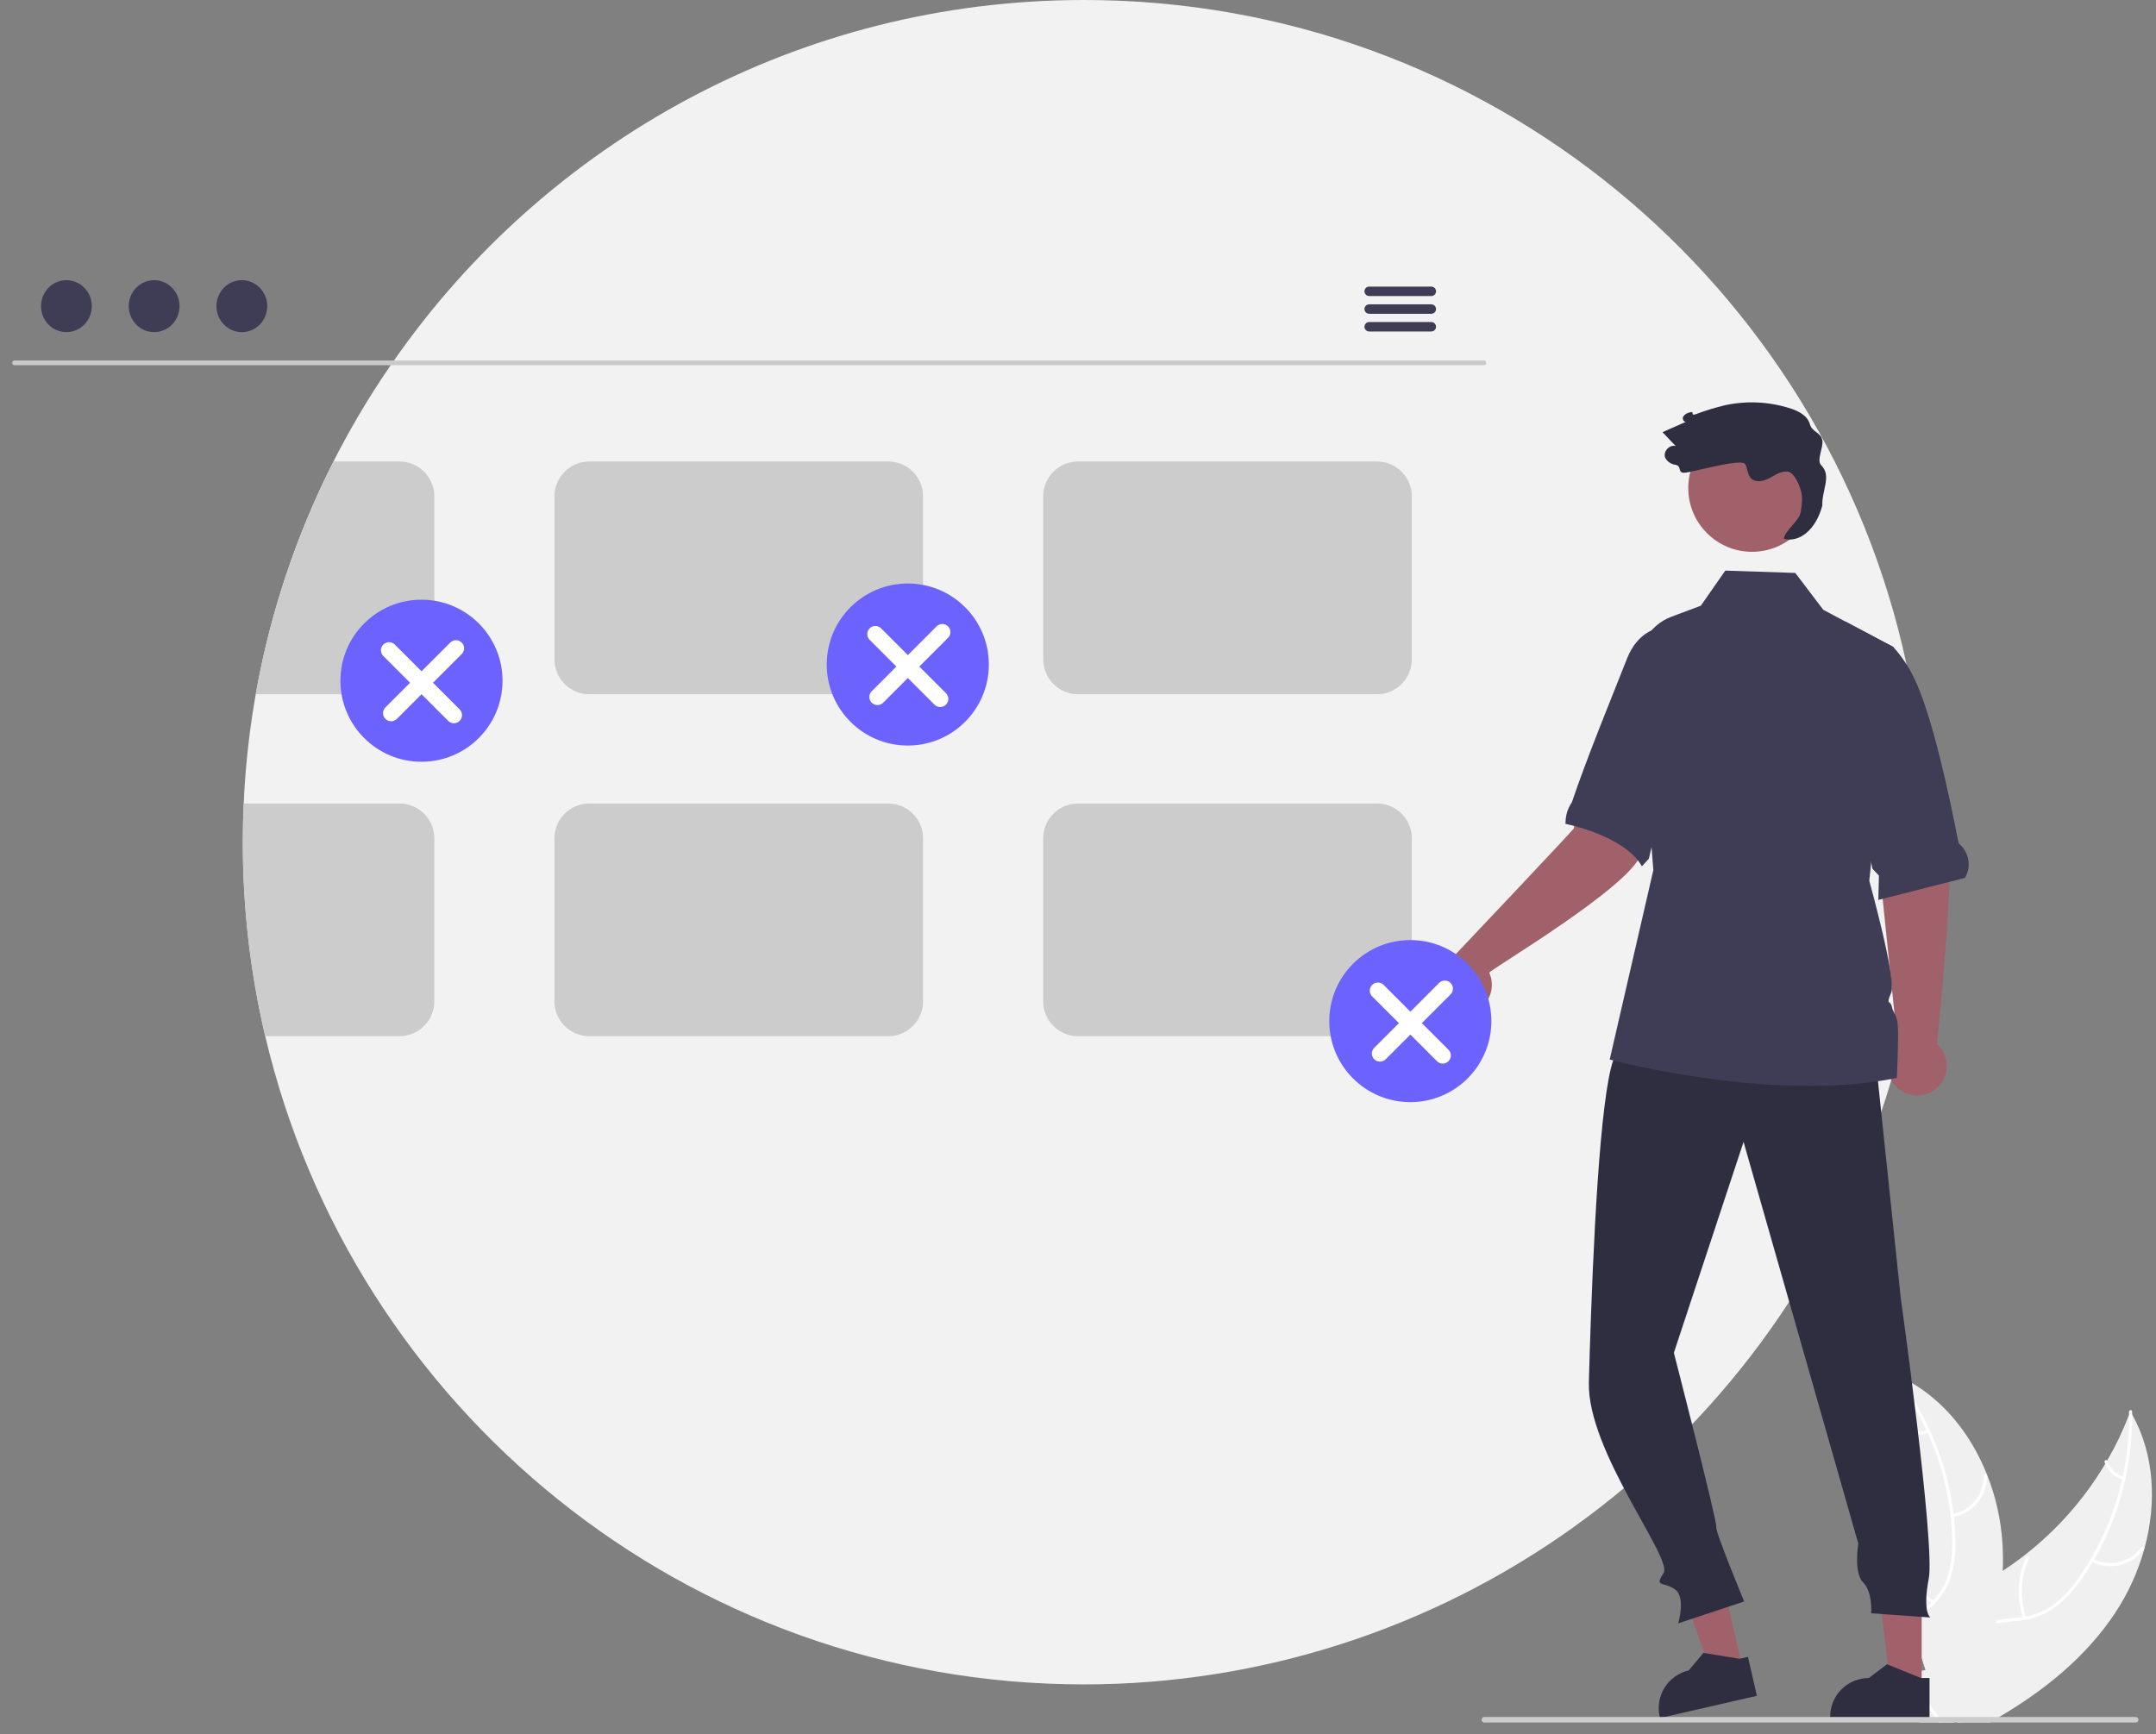 <svg width="133" height="107" viewBox="0 0 133 107" fill="none" xmlns="http://www.w3.org/2000/svg">
<rect x="0" y="0" width="133" height="107" fill="#808080" stroke="none"/>
<g clip-path="url(#clip0_81_6014)">
<path d="M118.772 51.963C118.772 52.917 118.746 53.865 118.695 54.806C118.507 58.325 117.962 61.816 117.066 65.223C117.065 65.225 117.065 65.225 117.066 65.226C116.949 65.677 116.824 66.126 116.692 66.571C116.686 66.593 116.681 66.613 116.673 66.633C116.478 67.3 116.27 67.962 116.048 68.617V68.618C112.564 78.91 105.947 87.85 97.127 94.183C88.308 100.515 77.728 103.922 66.875 103.925C42.328 103.925 21.762 86.862 16.363 63.934C15.44 60.011 14.976 55.993 14.979 51.963C14.979 51.162 14.997 50.365 15.033 49.573C15.463 39.886 18.605 30.516 24.101 22.532C24.167 22.434 24.234 22.337 24.303 22.241C33.681 8.795 49.253 0 66.875 0C91.78 0 112.586 17.564 117.612 40.996L117.614 40.999C117.938 42.509 118.195 44.042 118.385 45.598C118.644 47.71 118.773 49.835 118.772 51.963Z" fill="#F2F2F2"/>
<path d="M132.286 95.546C131.898 96.949 131.293 98.282 130.493 99.497C128.703 102.206 126.143 104.277 123.329 105.935C123.134 106.052 122.936 106.165 122.738 106.277H120.764L120.695 106.119V106.118L120.615 105.935L120.605 105.914L120.601 105.935L120.522 106.277H119.553C119.472 106.164 119.393 106.05 119.316 105.935C119.203 105.767 119.094 105.598 118.991 105.426C118.808 105.124 118.646 104.812 118.503 104.49C118.486 104.454 118.472 104.418 118.457 104.382L118.522 104.312L118.254 103.138L118.793 103.049L118.202 101.224C118.224 101.157 118.248 101.089 118.274 101.022C118.605 100.182 119.227 99.555 119.965 99.028C120.725 98.484 121.61 98.048 122.423 97.594C122.804 97.38 123.18 97.155 123.545 96.916V96.915C124.013 96.612 124.466 96.288 124.906 95.943C124.913 95.938 124.92 95.933 124.927 95.927C124.933 95.923 124.939 95.918 124.944 95.913C126.915 94.371 128.583 92.477 129.863 90.325L129.864 90.325L129.864 90.325L129.865 90.324L129.865 90.323C129.908 90.255 129.948 90.186 129.988 90.115V90.114C130.512 89.211 130.963 88.268 131.337 87.293V87.292C131.366 87.22 131.391 87.148 131.419 87.076C131.456 87.14 131.492 87.203 131.526 87.266L131.527 87.266L131.527 87.266L131.527 87.267L131.528 87.267C132.918 89.758 133.05 92.758 132.286 95.546Z" fill="#F0F0F0"/>
<path d="M131.528 87.267C131.542 88.597 131.404 89.923 131.116 91.221C130.987 91.814 130.826 92.401 130.635 92.978C130.262 94.106 129.776 95.193 129.182 96.222C129.149 96.278 129.118 96.332 129.083 96.387V96.388C128.83 96.816 128.555 97.231 128.259 97.631C127.812 98.269 127.259 98.825 126.625 99.276C126.107 99.619 125.521 99.846 124.907 99.941C124.793 99.963 124.675 99.978 124.556 99.993C124.082 100.049 123.591 100.07 123.121 100.171C122.883 100.218 122.651 100.292 122.43 100.393C121.673 100.745 121.247 101.481 121.061 102.268C121.028 102.406 121.002 102.545 120.982 102.684C120.826 103.753 120.998 104.865 120.909 105.935C120.899 106.049 120.886 106.164 120.87 106.277H120.764L120.695 106.119V106.118C120.702 106.057 120.708 105.997 120.714 105.935C120.748 105.409 120.753 104.882 120.727 104.355C120.721 104.118 120.717 103.88 120.72 103.642C120.723 103.451 120.73 103.26 120.744 103.07V103.069C120.754 102.951 120.766 102.835 120.781 102.719C120.827 102.363 120.914 102.013 121.042 101.678C121.167 101.332 121.363 101.017 121.618 100.753C121.873 100.489 122.181 100.281 122.522 100.145C122.73 100.067 122.944 100.007 123.163 99.965C123.643 99.874 124.139 99.85 124.622 99.79C124.674 99.784 124.725 99.777 124.775 99.769C124.84 99.759 124.903 99.747 124.966 99.736C125.598 99.623 126.195 99.364 126.709 98.979C127.32 98.495 127.851 97.918 128.283 97.268C128.519 96.931 128.742 96.586 128.95 96.232C128.95 96.232 128.95 96.231 128.95 96.231C128.95 96.231 128.95 96.231 128.95 96.231C128.951 96.231 128.951 96.231 128.951 96.231C128.951 96.23 128.951 96.23 128.951 96.23C128.962 96.213 128.972 96.197 128.982 96.18L128.983 96.177C129.875 94.651 130.526 92.997 130.913 91.272C130.926 91.209 130.94 91.146 130.954 91.083C131.22 89.838 131.349 88.567 131.337 87.293V87.292C131.337 87.232 131.336 87.173 131.334 87.112C131.331 86.989 131.522 86.962 131.525 87.085C131.526 87.145 131.528 87.206 131.526 87.266C131.526 87.266 131.527 87.266 131.527 87.266C131.527 87.266 131.527 87.266 131.527 87.266C131.527 87.267 131.528 87.267 131.528 87.267C131.528 87.267 131.528 87.267 131.528 87.267Z" fill="white"/>
<path d="M129.002 96.348C129.548 96.626 130.175 96.7 130.771 96.558C131.367 96.415 131.893 96.065 132.255 95.57C132.328 95.47 132.176 95.352 132.103 95.452C131.766 95.914 131.276 96.24 130.721 96.371C130.166 96.503 129.582 96.431 129.075 96.169C128.965 96.113 128.892 96.291 129.002 96.348Z" fill="white"/>
<path d="M124.985 99.793C124.585 98.604 124.648 97.308 125.161 96.164C125.212 96.051 125.033 95.978 124.983 96.091C124.452 97.283 124.389 98.631 124.807 99.867C124.847 99.985 125.024 99.91 124.985 99.793Z" fill="white"/>
<path d="M131.01 91.1C130.776 91.037 130.562 90.917 130.386 90.75C130.211 90.583 130.079 90.375 130.003 90.145C129.965 90.026 129.787 90.102 129.826 90.219C129.91 90.473 130.056 90.703 130.25 90.887C130.443 91.072 130.679 91.207 130.937 91.279C130.961 91.288 130.987 91.287 131.01 91.278C131.034 91.268 131.052 91.249 131.063 91.226C131.072 91.203 131.072 91.176 131.062 91.153C131.052 91.129 131.034 91.11 131.01 91.1Z" fill="white"/>
<path d="M123.546 96.915V96.916C123.501 97.942 123.373 98.961 123.163 99.965V99.967C123.152 100.036 123.136 100.103 123.121 100.171C122.775 101.724 122.29 103.242 121.672 104.708C121.502 105.121 121.323 105.531 121.136 105.935C121.084 106.05 121.031 106.164 120.977 106.277H120.765L120.696 106.119V106.118L120.616 105.935L120.605 105.914L120.601 105.935L120.522 106.277H118.472L118.074 105.935L117.493 105.437L118.305 104.55L118.438 104.404L118.458 104.382L118.522 104.312L118.254 103.138L118.793 103.049L118.203 101.224L117.923 100.362L117.853 100.145L117.444 98.883L116.211 99.114L116.011 98.411C116.38 97.553 116.688 96.67 116.931 95.768C116.933 95.761 116.935 95.755 116.937 95.748C117.588 93.319 117.784 90.79 117.513 88.29V88.288C117.505 88.208 117.495 88.126 117.483 88.047V88.044C117.36 87.008 117.153 85.983 116.864 84.981C116.844 84.905 116.821 84.83 116.799 84.755C116.865 84.784 116.93 84.811 116.996 84.84L116.997 84.842H117C117.105 84.888 117.209 84.936 117.311 84.988C119.757 86.178 121.556 88.412 122.578 90.987C122.581 90.994 122.584 91 122.587 91.007C123.12 92.357 123.438 93.782 123.529 95.231C123.563 95.792 123.569 96.354 123.546 96.915Z" fill="#F0F0F0"/>
<path d="M119.826 106.277H119.599C119.528 106.161 119.45 106.047 119.373 105.935C119.249 105.762 119.122 105.592 118.991 105.426C118.878 105.282 118.765 105.14 118.652 104.998C118.534 104.85 118.418 104.702 118.305 104.55L118.438 104.404C118.46 104.432 118.481 104.461 118.504 104.49C118.871 104.974 119.268 105.439 119.608 105.935C119.684 106.047 119.757 106.161 119.826 106.277Z" fill="white"/>
<path d="M116.752 84.836C116.789 84.883 116.828 84.932 116.864 84.981C117.143 85.344 117.407 85.718 117.656 86.105C118.1 86.786 118.494 87.498 118.835 88.236C118.862 88.294 118.889 88.353 118.915 88.411C119.645 90.024 120.121 91.74 120.326 93.499C120.329 93.516 120.33 93.531 120.332 93.549C120.379 93.959 120.409 94.371 120.423 94.785C120.469 95.563 120.392 96.344 120.195 97.099C120.167 97.198 120.135 97.295 120.101 97.39C120.014 97.622 119.906 97.846 119.778 98.057C119.686 98.212 119.583 98.36 119.471 98.501C119.404 98.587 119.334 98.672 119.259 98.754C119.216 98.801 119.172 98.848 119.127 98.896C119.09 98.932 119.054 98.969 119.017 99.005C118.63 99.381 118.203 99.73 117.853 100.145L117.923 100.361C118.26 99.933 118.694 99.579 119.086 99.206C119.331 98.974 119.555 98.721 119.754 98.448C119.78 98.41 119.807 98.373 119.831 98.335C119.964 98.14 120.079 97.934 120.174 97.719C120.223 97.611 120.267 97.501 120.307 97.386C120.541 96.644 120.648 95.867 120.623 95.089C120.618 94.591 120.588 94.093 120.534 93.597C120.528 93.533 120.521 93.47 120.512 93.405C120.367 92.226 120.102 91.065 119.721 89.94C119.239 88.513 118.576 87.153 117.748 85.895C117.512 85.535 117.261 85.183 116.996 84.84C116.961 84.793 116.925 84.747 116.888 84.699C116.812 84.602 116.676 84.738 116.752 84.836Z" fill="white"/>
<path d="M120.444 93.616C121.047 93.508 121.592 93.189 121.983 92.716C122.373 92.244 122.582 91.647 122.574 91.034C122.573 91.009 122.563 90.985 122.545 90.967C122.528 90.95 122.504 90.94 122.479 90.939C122.454 90.939 122.43 90.948 122.411 90.966C122.393 90.983 122.382 91.006 122.381 91.031C122.39 91.603 122.195 92.158 121.831 92.598C121.466 93.037 120.957 93.332 120.395 93.429C120.273 93.45 120.322 93.637 120.444 93.616Z" fill="white"/>
<path d="M119.307 98.788C118.274 98.079 117.545 97.007 117.266 95.784C117.239 95.663 117.052 95.712 117.08 95.833C117.372 97.105 118.133 98.22 119.21 98.955C119.313 99.025 119.41 98.858 119.307 98.788Z" fill="white"/>
<path d="M118.892 88.215C118.667 88.306 118.423 88.339 118.183 88.311C117.942 88.284 117.712 88.197 117.513 88.059C117.411 87.988 117.315 88.155 117.416 88.226C117.636 88.377 117.891 88.473 118.156 88.504C118.422 88.534 118.691 88.499 118.941 88.402C118.965 88.395 118.985 88.379 118.998 88.357C119.011 88.335 119.015 88.309 119.009 88.284C119.003 88.26 118.987 88.238 118.965 88.226C118.943 88.213 118.916 88.209 118.892 88.215Z" fill="white"/>
<path d="M91.543 22.533H0.892C0.854 22.532 0.818 22.516 0.792 22.489C0.765 22.462 0.75 22.425 0.75 22.387C0.75 22.349 0.765 22.312 0.792 22.285C0.818 22.258 0.854 22.242 0.892 22.241H91.543C91.581 22.242 91.617 22.258 91.644 22.285C91.671 22.312 91.686 22.349 91.686 22.387C91.686 22.425 91.671 22.462 91.644 22.489C91.617 22.516 91.581 22.532 91.543 22.533Z" fill="#CACACA"/>
<path d="M4.097 20.492C4.962 20.492 5.663 19.774 5.663 18.889C5.663 18.003 4.962 17.286 4.097 17.286C3.232 17.286 2.531 18.003 2.531 18.889C2.531 19.774 3.232 20.492 4.097 20.492Z" fill="#3F3D56"/>
<path d="M9.508 20.492C10.373 20.492 11.074 19.774 11.074 18.889C11.074 18.003 10.373 17.286 9.508 17.286C8.643 17.286 7.942 18.003 7.942 18.889C7.942 19.774 8.643 20.492 9.508 20.492Z" fill="#3F3D56"/>
<path d="M14.919 20.492C15.784 20.492 16.485 19.774 16.485 18.889C16.485 18.003 15.784 17.286 14.919 17.286C14.054 17.286 13.352 18.003 13.352 18.889C13.352 19.774 14.054 20.492 14.919 20.492Z" fill="#3F3D56"/>
<path d="M88.301 17.683H84.457C84.381 17.685 84.308 17.716 84.255 17.77C84.202 17.825 84.172 17.898 84.172 17.974C84.172 18.051 84.202 18.124 84.255 18.178C84.308 18.233 84.381 18.264 84.457 18.266H88.301C88.377 18.264 88.449 18.233 88.503 18.178C88.556 18.124 88.586 18.051 88.586 17.974C88.586 17.898 88.556 17.825 88.503 17.77C88.449 17.716 88.377 17.685 88.301 17.683Z" fill="#3F3D56"/>
<path d="M88.301 18.777H84.457C84.381 18.779 84.308 18.81 84.255 18.864C84.202 18.919 84.172 18.992 84.172 19.068C84.172 19.145 84.202 19.218 84.255 19.272C84.308 19.327 84.381 19.358 84.457 19.36H88.301C88.377 19.358 88.449 19.327 88.503 19.272C88.556 19.218 88.586 19.145 88.586 19.068C88.586 18.992 88.556 18.919 88.503 18.864C88.449 18.81 88.377 18.779 88.301 18.777Z" fill="#3F3D56"/>
<path d="M88.301 19.869H84.457C84.381 19.871 84.308 19.902 84.255 19.957C84.202 20.011 84.172 20.084 84.172 20.161C84.172 20.237 84.202 20.31 84.255 20.365C84.308 20.419 84.381 20.451 84.457 20.452H88.301C88.377 20.451 88.449 20.419 88.503 20.365C88.556 20.31 88.586 20.237 88.586 20.161C88.586 20.084 88.556 20.011 88.503 19.957C88.449 19.902 88.377 19.871 88.301 19.869Z" fill="#3F3D56"/>
<path d="M24.642 28.472H20.572C18.277 32.997 16.661 37.836 15.777 42.833H24.642C24.925 42.834 25.205 42.779 25.466 42.67C25.727 42.562 25.964 42.404 26.164 42.204C26.364 42.004 26.522 41.766 26.63 41.505C26.738 41.243 26.793 40.963 26.793 40.68V30.623C26.792 30.053 26.565 29.506 26.162 29.102C25.759 28.699 25.212 28.472 24.642 28.472Z" fill="#CCCCCC"/>
<path d="M54.793 28.472H36.352C35.782 28.472 35.236 28.699 34.832 29.102C34.429 29.506 34.202 30.053 34.202 30.623V40.68C34.202 41.251 34.429 41.798 34.832 42.202C35.235 42.606 35.782 42.833 36.352 42.833H54.793C55.363 42.833 55.909 42.606 56.312 42.202C56.716 41.798 56.942 41.251 56.943 40.68V30.623C56.942 30.053 56.715 29.506 56.312 29.102C55.909 28.699 55.363 28.472 54.793 28.472Z" fill="#CCCCCC"/>
<path d="M84.943 28.472H66.502C65.933 28.472 65.386 28.699 64.983 29.102C64.58 29.506 64.353 30.053 64.352 30.623V40.68C64.353 41.251 64.579 41.798 64.983 42.202C65.386 42.606 65.932 42.833 66.502 42.833H84.943C85.513 42.833 86.06 42.606 86.463 42.202C86.866 41.798 87.093 41.251 87.094 40.68V30.623C87.093 30.053 86.866 29.506 86.463 29.102C86.059 28.699 85.513 28.472 84.943 28.472Z" fill="#CCCCCC"/>
<path d="M24.642 49.573H15.033C14.997 50.365 14.979 51.162 14.979 51.963C14.976 55.993 15.44 60.011 16.363 63.934H24.642C25.213 63.934 25.759 63.706 26.162 63.303C26.566 62.899 26.792 62.352 26.793 61.781V51.724C26.792 51.154 26.565 50.607 26.162 50.203C25.759 49.8 25.212 49.573 24.642 49.573Z" fill="#CCCCCC"/>
<path d="M54.793 49.573H36.352C35.782 49.573 35.236 49.8 34.832 50.203C34.429 50.607 34.202 51.154 34.202 51.724V61.781C34.202 62.352 34.429 62.899 34.832 63.303C35.235 63.706 35.782 63.934 36.352 63.934H54.793C55.363 63.934 55.909 63.706 56.312 63.303C56.716 62.899 56.942 62.352 56.943 61.781V51.724C56.942 51.154 56.715 50.607 56.312 50.203C55.909 49.8 55.363 49.573 54.793 49.573Z" fill="#CCCCCC"/>
<path d="M84.943 49.573H66.502C65.933 49.573 65.386 49.8 64.983 50.203C64.58 50.607 64.353 51.154 64.352 51.724V61.781C64.353 62.352 64.579 62.899 64.983 63.303C65.386 63.706 65.932 63.934 66.502 63.934H84.943C85.002 63.934 85.061 63.931 85.119 63.926C85.35 63.909 85.576 63.853 85.787 63.761C86.171 63.596 86.499 63.323 86.731 62.975C86.963 62.627 87.089 62.219 87.094 61.801V51.724C87.093 51.154 86.866 50.607 86.463 50.203C86.059 49.8 85.513 49.573 84.943 49.573Z" fill="#CCCCCC"/>
<path d="M26 47C28.761 47 31 44.761 31 42C31 39.239 28.761 37 26 37C23.239 37 21 39.239 21 42C21 44.761 23.239 47 26 47Z" fill="#6C63FF"/>
<path d="M24.129 44L28.129 40" stroke="white" stroke-linecap="round"/>
<path d="M24 40.122L28 44.122" stroke="white" stroke-linecap="round"/>
<path d="M117.061 64.413L115.726 51.471L115.373 46.144L119.111 45.467C119.111 45.467 119.671 49.129 120.16 51.278C120.643 53.398 119.516 64.129 119.487 64.412C119.761 64.658 119.955 64.981 120.042 65.339C120.128 65.698 120.105 66.074 119.973 66.418C119.842 66.763 119.609 67.059 119.306 67.269C119.003 67.478 118.644 67.59 118.275 67.59C117.907 67.59 117.547 67.478 117.244 67.269C116.941 67.061 116.708 66.764 116.576 66.42C116.444 66.076 116.42 65.699 116.507 65.341C116.593 64.983 116.787 64.659 117.061 64.413Z" fill="#A0616A"/>
<path d="M107.494 102.938L105.641 103.363L103.124 96.406L105.86 95.779L107.494 102.938Z" fill="#A0616A"/>
<path d="M107.829 102.224L107.356 102.332L107.308 102.344L105.144 101.991L105.081 101.98L104.178 103.06C103.561 103.201 103.025 103.582 102.689 104.119C102.352 104.656 102.242 105.304 102.383 105.922L102.386 105.935L102.402 105.998L102.677 105.935L108.379 104.629L107.829 102.224Z" fill="#2F2E41"/>
<path d="M118.545 104.152H116.644L115.739 96.808L118.546 96.808L118.545 104.152Z" fill="#A0616A"/>
<path d="M118.495 103.531L118.329 103.463L116.465 102.704L116.405 102.68L115.285 103.531C114.972 103.531 114.662 103.592 114.372 103.712C114.083 103.832 113.819 104.008 113.598 104.23C113.376 104.452 113.2 104.715 113.08 105.005C112.96 105.295 112.899 105.606 112.898 105.919V105.997L118.147 105.998H119.03V103.531H118.495Z" fill="#2F2E41"/>
<path d="M115.653 64.848L117.252 80.061C117.252 80.061 119.381 95.293 118.982 97.395C118.582 99.497 119.082 99.797 119.082 99.797L115.433 99.537C115.433 99.537 115.533 98.236 114.934 97.635C114.334 97.035 114.634 95.234 114.634 95.234L107.557 70.453L103.258 83.464C103.258 83.464 105.974 94.015 105.874 94.215C105.774 94.415 107.594 98.809 107.594 98.809L103.521 100.161C103.521 100.161 104.021 98.56 103.322 98.059C102.622 97.559 102.022 97.959 102.622 97.058C103.222 96.157 97.897 89.542 98.014 85.279C98.049 83.996 98.091 82.62 98.143 81.211C98.413 73.75 98.925 65.344 99.86 64.848C101.559 63.947 115.653 64.848 115.653 64.848Z" fill="#2F2E41"/>
<path d="M108.079 34.046C110.252 34.046 112.013 32.283 112.013 30.108C112.013 27.932 110.252 26.169 108.079 26.169C105.907 26.169 104.146 27.932 104.146 30.108C104.146 32.283 105.907 34.046 108.079 34.046Z" fill="#A0616A"/>
<path d="M121.213 54.167L115.871 55.524L115.908 54.023L115.503 53.592L114.693 49.344L113.833 38.345L116.785 39.912L116.788 39.915C117.304 40.483 117.735 41.122 118.068 41.812C119.181 44.077 120.25 49.066 120.809 51.964C120.828 52.025 120.866 52.078 120.916 52.117C121.193 52.372 121.374 52.716 121.429 53.089C121.483 53.462 121.406 53.843 121.213 54.167Z" fill="#3F3D56"/>
<path d="M89.648 59.034C89.648 59.034 97.021 51.251 97.09 51.105C97.605 47.189 99.086 45.461 99.308 45.649L103.131 46.975C103.131 46.975 101.994 50.581 101.224 52.722C100.488 54.769 92.009 59.767 91.868 60.014C92.02 60.35 92.066 60.724 92.001 61.087C91.936 61.45 91.762 61.785 91.503 62.047C91.244 62.309 90.912 62.486 90.55 62.554C90.188 62.623 89.814 62.58 89.477 62.431C89.14 62.282 88.856 62.035 88.663 61.721C88.47 61.407 88.376 61.042 88.395 60.674C88.413 60.305 88.543 59.952 88.767 59.659C88.991 59.366 89.298 59.148 89.648 59.034Z" fill="#A0616A"/>
<path d="M104.968 39.053C104.968 39.053 101.658 37.429 100.374 40.619C99.67 42.42 97.87 46.791 96.973 49.482C96.967 49.499 96.959 49.515 96.948 49.53C96.708 49.887 96.579 50.307 96.576 50.737C96.576 50.768 96.573 50.8 96.566 50.83C96.566 50.83 100.204 51.54 101.286 53.449L101.715 52.983L101.791 52.656L104.968 39.053Z" fill="#3F3D56"/>
<path d="M117.012 66.506C109.394 68.082 99.299 65.373 99.299 65.373L101.992 53.685L101.034 41.452C100.918 39.956 101.768 38.554 103.092 38.057L104.92 37.372L106.431 35.206L110.747 35.348L112.472 37.621L113.833 38.345L116.785 39.912L116.798 39.919V39.925L115.872 48.921L115.313 54.345C115.313 54.345 117.01 60.446 116.662 61.255C116.313 62.063 116.616 61.673 116.701 62.105C116.785 62.536 117.043 62.564 117.082 63.414C117.123 64.264 117.012 66.506 117.012 66.506Z" fill="#3F3D56"/>
<path d="M112.347 28.705C112.036 28.398 112.504 27.585 112.415 27.157C112.314 26.666 111.774 26.651 111.645 26.167C111.506 25.646 110.952 25.362 110.439 25.197C109.125 24.776 107.722 24.712 106.375 25.011C105.779 25.157 105.192 25.337 104.617 25.553C104.22 25.693 104.603 25.312 104.206 25.452C104.056 25.486 103.923 25.574 103.834 25.699C103.763 25.834 103.859 26.05 104.009 26.023C103.525 26.237 103.04 26.451 102.556 26.665C102.827 26.95 103.099 27.235 103.371 27.52C102.985 27.41 102.573 27.871 102.725 28.243C102.786 28.36 102.875 28.461 102.984 28.536C103.093 28.612 103.218 28.659 103.35 28.675C103.786 28.761 103.455 29.176 103.899 29.168C104.344 29.16 107.443 28.248 107.659 28.637C107.813 28.914 107.796 29.281 108.016 29.509C108.297 29.801 108.788 29.694 109.146 29.504C109.503 29.314 109.866 29.053 110.269 29.098C110.689 29.146 111.006 29.923 111.11 30.334C111.213 30.744 111.148 31.176 111.082 31.595C110.996 32.144 110.13 32.693 110.043 33.242C111.004 33.508 112.035 32.662 112.415 31.189C112.377 30.258 113.009 29.359 112.347 28.705Z" fill="#2F2E41"/>
<path d="M87 68C89.761 68 92 65.761 92 63C92 60.239 89.761 58 87 58C84.239 58 82 60.239 82 63C82 65.761 84.239 68 87 68Z" fill="#6C63FF"/>
<path d="M85.129 65L89.129 61" stroke="white" stroke-linecap="round"/>
<path d="M85 61.122L89 65.122" stroke="white" stroke-linecap="round"/>
<path d="M131.918 106.106C131.918 106.129 131.913 106.151 131.905 106.172C131.896 106.192 131.884 106.211 131.868 106.227C131.852 106.243 131.833 106.256 131.812 106.264C131.792 106.273 131.769 106.277 131.747 106.277H91.564C91.519 106.277 91.475 106.259 91.444 106.227C91.412 106.195 91.394 106.151 91.394 106.106C91.394 106.061 91.412 106.017 91.444 105.985C91.475 105.953 91.519 105.935 91.564 105.935H131.747C131.769 105.935 131.792 105.94 131.812 105.948C131.833 105.957 131.852 105.969 131.868 105.985C131.884 106.001 131.896 106.02 131.905 106.041C131.913 106.061 131.918 106.084 131.918 106.106Z" fill="#CCCCCC"/>
<path d="M56 46C58.761 46 61 43.761 61 41C61 38.239 58.761 36 56 36C53.239 36 51 38.239 51 41C51 43.761 53.239 46 56 46Z" fill="#6C63FF"/>
<path d="M54.129 43L58.129 39" stroke="white" stroke-linecap="round"/>
<path d="M54 39.122L58 43.122" stroke="white" stroke-linecap="round"/>
</g>
<defs>
<clipPath id="clip0_81_6014">
<rect width="132" height="106.277" fill="white" transform="translate(0.75)"/>
</clipPath>
</defs>
</svg>

